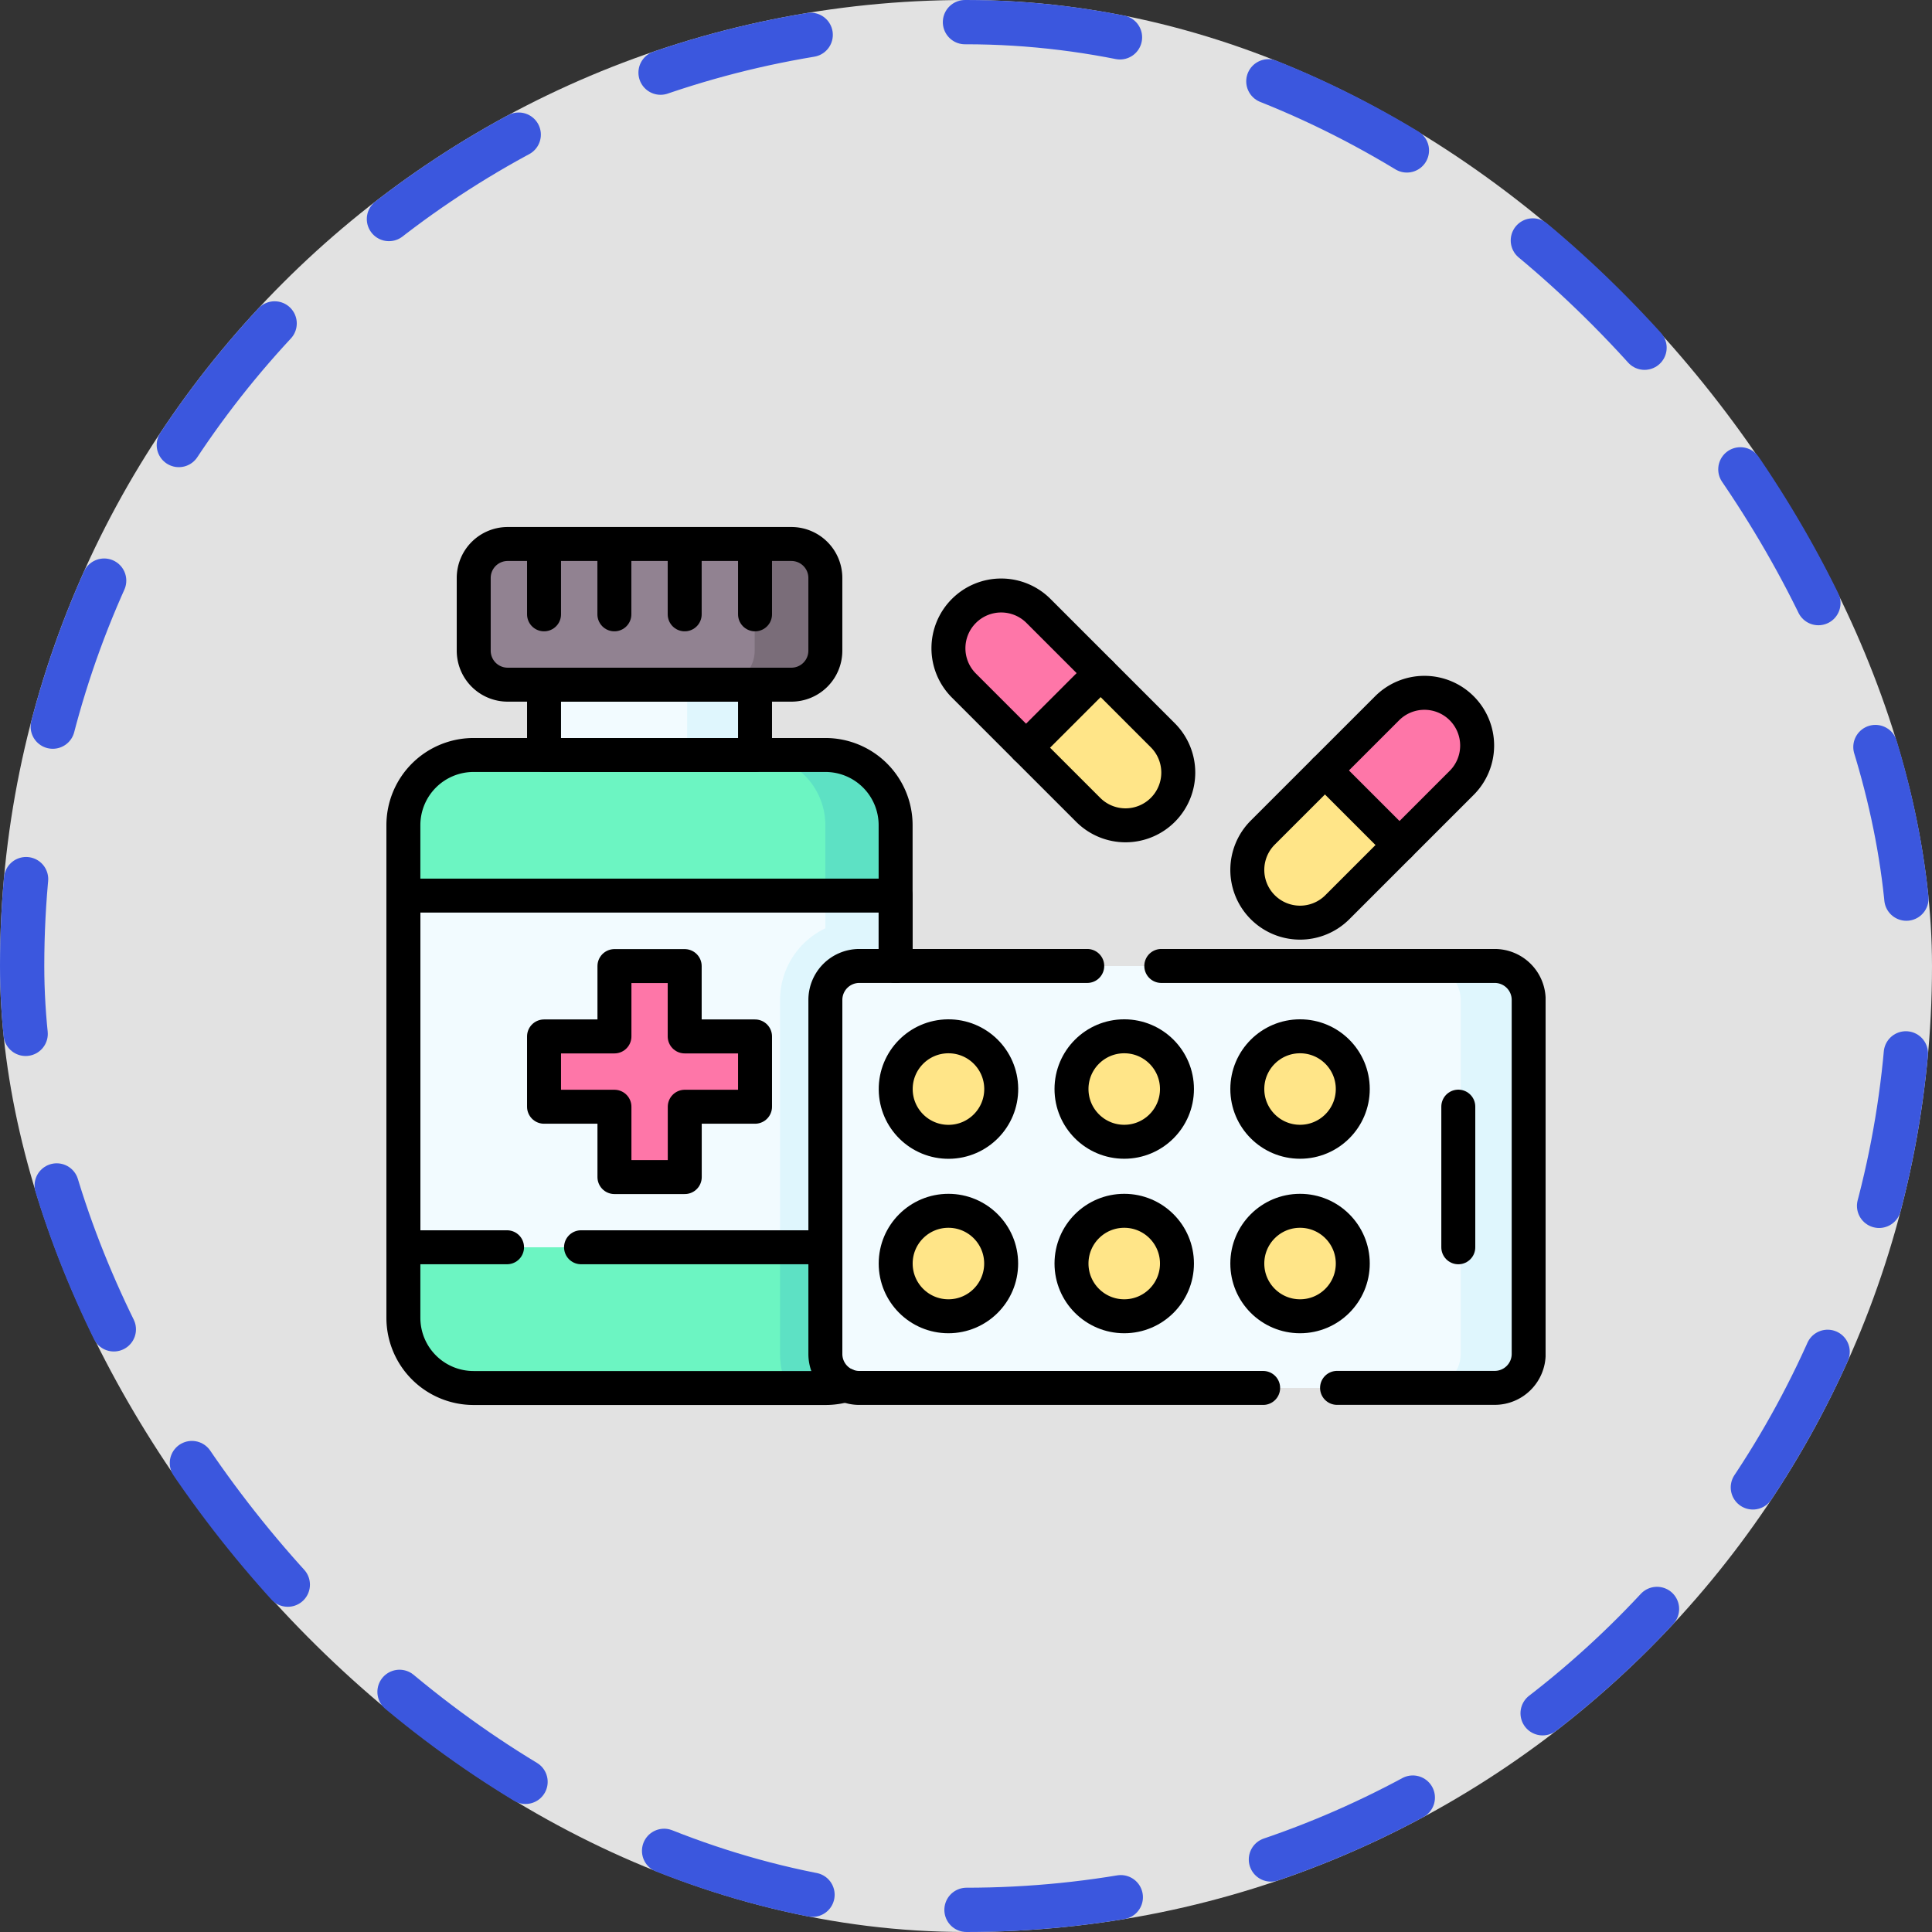 <svg xmlns="http://www.w3.org/2000/svg" xmlns:xlink="http://www.w3.org/1999/xlink" width="87.264" height="87.264" viewBox="0 0 87.264 87.264">
  <rect x="0" y="0" width="87.264" height="87.264" fill="#333333" stroke="none"/>
  <defs>
    <clipPath id="clip-path">
      <rect id="Rectángulo_403471" data-name="Rectángulo 403471" width="52.358" height="52.358" transform="translate(197.785 6306.453)" fill="#fff" stroke="#707070" stroke-width="1"/>
    </clipPath>
  </defs>
  <g id="Grupo_1102500" data-name="Grupo 1102500" transform="translate(-180.332 -6289)">
    <rect id="Rectángulo_400898" data-name="Rectángulo 400898" width="87.264" height="87.264" rx="43.632" transform="translate(180.332 6289)" fill="#fff" opacity="0.859"/>
    <g id="Rectángulo_400907" data-name="Rectángulo 400907" transform="translate(180.332 6289)" fill="none" stroke="#3b57de" stroke-linecap="round" stroke-width="2" stroke-dasharray="7">
      <rect width="87.264" height="87.264" rx="43.632" stroke="none"/>
      <rect x="1" y="1" width="85.264" height="85.264" rx="42.632" fill="none"/>
    </g>
    <g id="Enmascarar_grupo_1098842" data-name="Enmascarar grupo 1098842" clip-path="url(#clip-path)">
      <g id="medicamento_3_" data-name="medicamento (3)" transform="translate(197.785 6306.453)">
        <g id="Grupo_1103061" data-name="Grupo 1103061">
          <path id="Trazado_879940" data-name="Trazado 879940" d="M18.292,13.472H5.478a1.534,1.534,0,0,1-1.534-1.534V8.652A1.534,1.534,0,0,1,5.478,7.118H18.292a1.534,1.534,0,0,1,1.534,1.534v3.285A1.534,1.534,0,0,1,18.292,13.472Z" fill="#918291"/>
          <path id="Trazado_879941" data-name="Trazado 879941" d="M18.292,7.118H15.1a1.534,1.534,0,0,1,1.534,1.534v3.285A1.534,1.534,0,0,1,15.1,13.472h3.193a1.534,1.534,0,0,0,1.534-1.534V8.653A1.534,1.534,0,0,0,18.292,7.118Z" fill="#7a6d79"/>
          <rect id="Rectángulo_403789" data-name="Rectángulo 403789" width="9.53" height="3.176" transform="translate(7.12 13.472)" fill="#f2fbff"/>
          <rect id="Rectángulo_403790" data-name="Rectángulo 403790" width="3.068" height="3.176" transform="translate(13.582 13.472)" fill="#dff6fd"/>
          <path id="Trazado_879942" data-name="Trazado 879942" d="M19.833,45.239H3.937a3.17,3.17,0,0,1-3.17-3.17V19.818a3.17,3.17,0,0,1,3.17-3.17h15.9A3.17,3.17,0,0,1,23,19.818V42.069A3.17,3.17,0,0,1,19.833,45.239Z" fill="#6cf5c2"/>
          <path id="Trazado_879943" data-name="Trazado 879943" d="M19.833,16.648H16.656a3.17,3.17,0,0,1,3.17,3.17v4.66a3.584,3.584,0,0,0-2.045,3.234V43.7a3.558,3.558,0,0,0,.347,1.537h1.7A3.17,3.17,0,0,0,23,42.069V19.818A3.17,3.17,0,0,0,19.833,16.648Z" fill="#5de1c4"/>
          <rect id="Rectángulo_403791" data-name="Rectángulo 403791" width="22.236" height="15.883" transform="translate(0.767 23.001)" fill="#f2fbff"/>
          <path id="Trazado_879944" data-name="Trazado 879944" d="M19.826,23v1.477a3.584,3.584,0,0,0-2.045,3.234V38.884H23V23Z" fill="#dff6fd"/>
          <path id="Trazado_879945" data-name="Trazado 879945" d="M16.65,29.36H13.473V26.183H10.3V29.36H7.12v3.176H10.3v3.177h3.176V32.536H16.65Z" fill="#fe76a8"/>
          <path id="Trazado_879946" data-name="Trazado 879946" d="M26.083,13.511,31.7,19.127a2.382,2.382,0,0,0,3.369,0h0a2.382,2.382,0,0,0,0-3.369l-5.616-5.616a2.382,2.382,0,0,0-3.369,0h0A2.382,2.382,0,0,0,26.083,13.511Z" fill="#fe76a8"/>
          <path id="Trazado_879947" data-name="Trazado 879947" d="M35.068,19.127h0a2.382,2.382,0,0,0,0-3.369L32.26,12.95l-3.369,3.369L31.7,19.127A2.382,2.382,0,0,0,35.068,19.127Z" fill="#ffe588"/>
          <path id="Trazado_879948" data-name="Trazado 879948" d="M48.568,17.907l-5.616,5.616a2.382,2.382,0,0,1-3.369,0h0a2.382,2.382,0,0,1,0-3.369L45.2,14.538a2.382,2.382,0,0,1,3.369,0h0A2.382,2.382,0,0,1,48.568,17.907Z" fill="#fe76a8"/>
          <path id="Trazado_879949" data-name="Trazado 879949" d="M42.391,17.346l-2.808,2.808a2.382,2.382,0,0,0,0,3.369h0a2.382,2.382,0,0,0,3.369,0l2.808-2.808h0Z" fill="#ffe588"/>
          <path id="Trazado_879950" data-name="Trazado 879950" d="M50.057,45.237H21.36A1.534,1.534,0,0,1,19.826,43.7V27.712a1.534,1.534,0,0,1,1.534-1.534h28.7a1.534,1.534,0,0,1,1.534,1.534V43.7A1.534,1.534,0,0,1,50.057,45.237Z" fill="#f2fbff"/>
          <path id="Trazado_879951" data-name="Trazado 879951" d="M50.057,26.178H46.989a1.534,1.534,0,0,1,1.534,1.534V43.7a1.534,1.534,0,0,1-1.534,1.534h3.068A1.534,1.534,0,0,0,51.591,43.7V27.712A1.534,1.534,0,0,0,50.057,26.178Z" fill="#dff6fd"/>
          <circle id="Elipse_11637" data-name="Elipse 11637" cx="2.383" cy="2.383" r="2.383" transform="translate(22.982 29.377) rotate(-0.539)" fill="#ffe588"/>
          <circle id="Elipse_11638" data-name="Elipse 11638" cx="2.382" cy="2.382" r="2.382" transform="translate(23.003 37.236)" fill="#ffe588"/>
          <circle id="Elipse_11639" data-name="Elipse 11639" cx="2.382" cy="2.382" r="2.382" transform="translate(30.944 29.354)" fill="#ffe588"/>
          <circle id="Elipse_11640" data-name="Elipse 11640" cx="2.382" cy="2.382" r="2.382" transform="translate(30.944 37.236)" fill="#ffe588"/>
          <circle id="Elipse_11641" data-name="Elipse 11641" cx="2.382" cy="2.382" r="2.382" transform="translate(38.885 29.354)" fill="#ffe588"/>
          <circle id="Elipse_11642" data-name="Elipse 11642" cx="2.382" cy="2.382" r="2.382" transform="translate(38.885 37.236)" fill="#ffe588"/>
        </g>
        <g id="Grupo_1103062" data-name="Grupo 1103062">
          <path id="Trazado_879952" data-name="Trazado 879952" d="M23,26.178v-6.36a3.17,3.17,0,0,0-3.17-3.17H3.937a3.17,3.17,0,0,0-3.17,3.17V42.07a3.17,3.17,0,0,0,3.17,3.17h15.9a3.15,3.15,0,0,0,.91-.133" fill="none" stroke="#000" stroke-linecap="round" stroke-linejoin="round" stroke-miterlimit="10" stroke-width="1.534"/>
          <path id="Trazado_879953" data-name="Trazado 879953" d="M16.65,29.36H13.473V26.183H10.3V29.36H7.12v3.176H10.3v3.177h3.176V32.536H16.65Z" fill="none" stroke="#000" stroke-linecap="round" stroke-linejoin="round" stroke-miterlimit="10" stroke-width="1.534"/>
          <path id="Trazado_879954" data-name="Trazado 879954" d="M23,26.178h0V23H.767V38.883H5.449" fill="none" stroke="#000" stroke-linecap="round" stroke-linejoin="round" stroke-miterlimit="10" stroke-width="1.534"/>
          <line id="Línea_4301" data-name="Línea 4301" x1="11.035" transform="translate(8.791 38.883)" fill="none" stroke="#000" stroke-linecap="round" stroke-linejoin="round" stroke-miterlimit="10" stroke-width="1.534"/>
          <rect id="Rectángulo_403792" data-name="Rectángulo 403792" width="9.53" height="3.176" transform="translate(7.12 13.472)" fill="none" stroke="#000" stroke-linecap="round" stroke-linejoin="round" stroke-miterlimit="10" stroke-width="1.534"/>
          <path id="Trazado_879955" data-name="Trazado 879955" d="M18.292,13.472H5.478a1.534,1.534,0,0,1-1.534-1.534V8.652A1.534,1.534,0,0,1,5.478,7.118H18.292a1.534,1.534,0,0,1,1.534,1.534v3.285A1.534,1.534,0,0,1,18.292,13.472Z" fill="none" stroke="#000" stroke-linecap="round" stroke-linejoin="round" stroke-miterlimit="10" stroke-width="1.534"/>
          <line id="Línea_4302" data-name="Línea 4302" y1="3.177" transform="translate(7.12 7.118)" fill="none" stroke="#000" stroke-linecap="round" stroke-linejoin="round" stroke-miterlimit="10" stroke-width="1.534"/>
          <line id="Línea_4303" data-name="Línea 4303" y1="3.177" transform="translate(10.297 7.118)" fill="none" stroke="#000" stroke-linecap="round" stroke-linejoin="round" stroke-miterlimit="10" stroke-width="1.534"/>
          <line id="Línea_4304" data-name="Línea 4304" y1="3.177" transform="translate(13.473 7.118)" fill="none" stroke="#000" stroke-linecap="round" stroke-linejoin="round" stroke-miterlimit="10" stroke-width="1.534"/>
          <line id="Línea_4305" data-name="Línea 4305" y1="3.177" transform="translate(16.65 7.118)" fill="none" stroke="#000" stroke-linecap="round" stroke-linejoin="round" stroke-miterlimit="10" stroke-width="1.534"/>
          <path id="Trazado_879956" data-name="Trazado 879956" d="M48.568,17.907l-5.616,5.616a2.382,2.382,0,0,1-3.369,0h0a2.382,2.382,0,0,1,0-3.369L45.2,14.538a2.382,2.382,0,0,1,3.369,0h0A2.382,2.382,0,0,1,48.568,17.907Z" fill="none" stroke="#000" stroke-linecap="round" stroke-linejoin="round" stroke-miterlimit="10" stroke-width="1.534"/>
          <line id="Línea_4306" data-name="Línea 4306" x2="3.369" y2="3.369" transform="translate(42.391 17.346)" fill="none" stroke="#000" stroke-linecap="round" stroke-linejoin="round" stroke-miterlimit="10" stroke-width="1.534"/>
          <path id="Trazado_879957" data-name="Trazado 879957" d="M26.083,13.511,31.7,19.127a2.382,2.382,0,0,0,3.369,0h0a2.382,2.382,0,0,0,0-3.369l-5.616-5.616a2.382,2.382,0,0,0-3.369,0h0A2.382,2.382,0,0,0,26.083,13.511Z" fill="none" stroke="#000" stroke-linecap="round" stroke-linejoin="round" stroke-miterlimit="10" stroke-width="1.534"/>
          <line id="Línea_4307" data-name="Línea 4307" x1="3.369" y2="3.369" transform="translate(28.891 12.95)" fill="none" stroke="#000" stroke-linecap="round" stroke-linejoin="round" stroke-miterlimit="10" stroke-width="1.534"/>
          <path id="Trazado_879958" data-name="Trazado 879958" d="M35,26.177h15.06a1.534,1.534,0,0,1,1.534,1.534V43.7a1.534,1.534,0,0,1-1.534,1.534H42.939" fill="none" stroke="#000" stroke-linecap="round" stroke-linejoin="round" stroke-miterlimit="10" stroke-width="1.534"/>
          <path id="Trazado_879959" data-name="Trazado 879959" d="M39.6,45.237H21.361A1.534,1.534,0,0,1,19.827,43.7V27.711a1.534,1.534,0,0,1,1.534-1.534H31.655" fill="none" stroke="#000" stroke-linecap="round" stroke-linejoin="round" stroke-miterlimit="10" stroke-width="1.534"/>
          <circle id="Elipse_11643" data-name="Elipse 11643" cx="2.383" cy="2.383" r="2.383" transform="translate(22.982 29.377) rotate(-0.539)" fill="none" stroke="#000" stroke-linecap="round" stroke-linejoin="round" stroke-miterlimit="10" stroke-width="1.534"/>
          <circle id="Elipse_11644" data-name="Elipse 11644" cx="2.382" cy="2.382" r="2.382" transform="translate(23.003 37.236)" fill="none" stroke="#000" stroke-linecap="round" stroke-linejoin="round" stroke-miterlimit="10" stroke-width="1.534"/>
          <circle id="Elipse_11645" data-name="Elipse 11645" cx="2.382" cy="2.382" r="2.382" transform="translate(30.944 29.354)" fill="none" stroke="#000" stroke-linecap="round" stroke-linejoin="round" stroke-miterlimit="10" stroke-width="1.534"/>
          <circle id="Elipse_11646" data-name="Elipse 11646" cx="2.382" cy="2.382" r="2.382" transform="translate(30.944 37.236)" fill="none" stroke="#000" stroke-linecap="round" stroke-linejoin="round" stroke-miterlimit="10" stroke-width="1.534"/>
          <circle id="Elipse_11647" data-name="Elipse 11647" cx="2.382" cy="2.382" r="2.382" transform="translate(38.885 29.354)" fill="none" stroke="#000" stroke-linecap="round" stroke-linejoin="round" stroke-miterlimit="10" stroke-width="1.534"/>
          <circle id="Elipse_11648" data-name="Elipse 11648" cx="2.382" cy="2.382" r="2.382" transform="translate(38.885 37.236)" fill="none" stroke="#000" stroke-linecap="round" stroke-linejoin="round" stroke-miterlimit="10" stroke-width="1.534"/>
          <line id="Línea_4308" data-name="Línea 4308" y2="6.353" transform="translate(48.415 32.531)" fill="none" stroke="#000" stroke-linecap="round" stroke-linejoin="round" stroke-miterlimit="10" stroke-width="1.534"/>
        </g>
      </g>
    </g>
  </g>
</svg>
